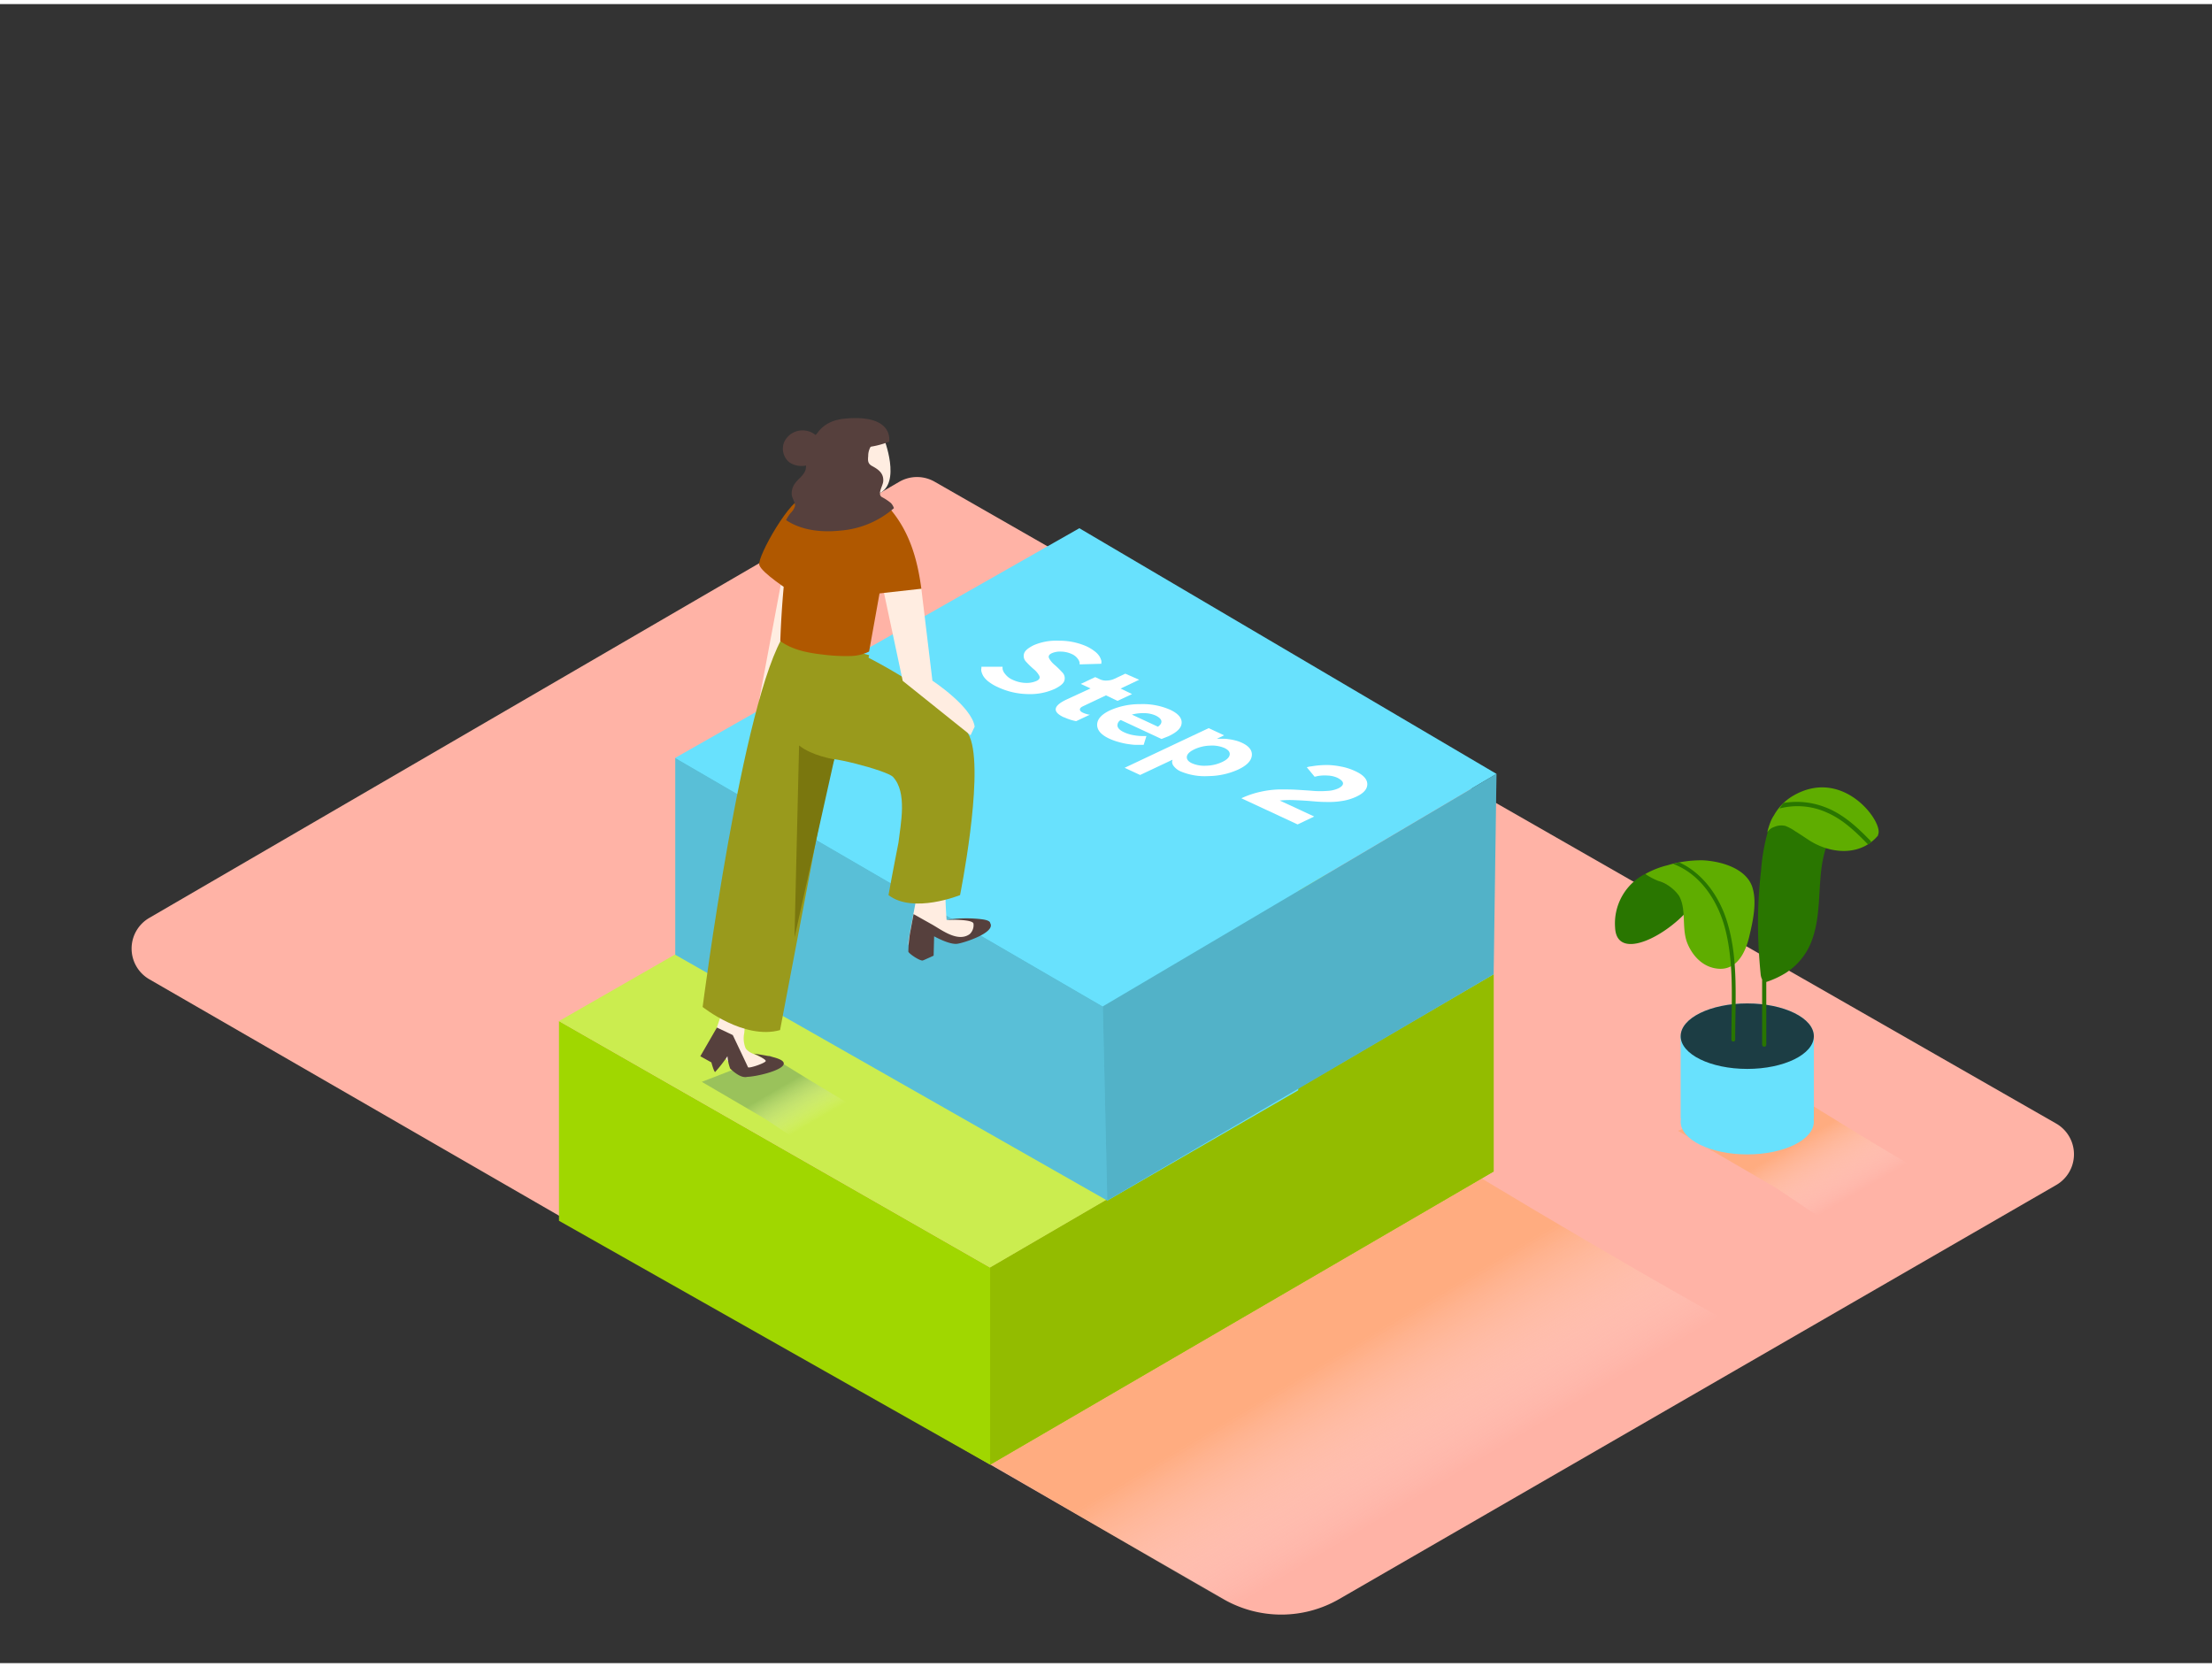 <svg xmlns="http://www.w3.org/2000/svg" xmlns:xlink="http://www.w3.org/1999/xlink" viewBox="0 0 400 300" width="406" height="306" class="illustration styles_illustrationTablet__1DWOa"><rect x="0" y="0" width="400" height="300" fill="#333333" stroke="none"/><defs><linearGradient id="linear-gradient" x1="257.08" y1="269.65" x2="241.68" y2="243.84" gradientUnits="userSpaceOnUse"><stop offset="0" stop-color="#fff" stop-opacity="0"></stop><stop offset="0.99" stop-color="#ffa86a"></stop></linearGradient><linearGradient id="linear-gradient-2" x1="144.69" y1="203.56" x2="140.39" y2="196.18" gradientUnits="userSpaceOnUse"><stop offset="0" stop-color="#fff" stop-opacity="0"></stop><stop offset="0.99" stop-color="#7daa63"></stop></linearGradient><linearGradient id="linear-gradient-3" x1="331.59" y1="217.48" x2="324.76" y2="205.77" xlink:href="#linear-gradient"></linearGradient></defs><title>151-160</title><g style="isolation: isolate;"><g id="Layer_2" data-name="Layer 2"><path d="M27,165.24,162.62,86.38a6.41,6.41,0,0,1,6.41,0L371.82,202.43a6.41,6.41,0,0,1,0,11.12L242.16,288.42a20.93,20.93,0,0,1-20.93,0L27,176.34A6.41,6.41,0,0,1,27,165.24Z" fill="#ffb3a6"></path><path d="M235.45,295.82c35.88-23.7,56.62-26,90-50.55-21.15-11-57.08-32.47-70.13-40.63l-88.95,51.95,67.39,39.25Z" opacity="0.63" fill="url(#linear-gradient)" style="mix-blend-mode: multiply;"></path><polygon points="101.08 220.01 179.05 264.12 270.1 211.1 270.1 175.45 179.05 228.47 101.08 183.9 101.08 220.01" fill="#a0d700"></polygon><polygon points="101.08 183.9 193.87 130.67 270.1 175.45 179.05 228.47 101.08 183.9" fill="#cbed4f"></polygon><polygon points="179.05 228.47 179.05 264.12 270.1 211.1 270.1 175.45 179.05 228.47" fill="#93bc00"></polygon><polyline points="122.11 136.3 122.11 171.91 200.23 216.36 234.76 196.42 234.76 160.37" fill="#68e1fd"></polyline><polygon points="199.43 181.24 200.23 216.36 270.1 175.45 270.61 139.2 199.43 181.24" fill="#68e1fd"></polygon><polyline points="122.11 136.3 122.11 171.91 200.23 216.36 200.23 216.36 199.43 181.24" opacity="0.15"></polyline><polygon points="199.43 181.24 270.61 139.2 195.18 94.78 122.11 136.3 199.43 181.24" fill="#68e1fd"></polygon><polygon points="199.43 181.24 200.23 216.36 270.1 175.45 270.61 139.2 199.43 181.24" opacity="0.21"></polygon><path d="M206,122.18l-3.36,1.59,2.07,1L202.09,126,200,125l-4.22,2c-.33.16-.5.35-.5.56s.18.41.55.58a4.1,4.1,0,0,0,.59.22,4,4,0,0,0,.51.13l.17,0-2.5,1.18a9.35,9.35,0,0,1-2.14-.69l-.06,0q-3.21-1.49.47-3.23l4.33-2-1.76-.82,2.61-1.23.93.43a2.58,2.58,0,0,0,1.21.19,3.44,3.44,0,0,0,1.35-.32l1.95-.92Z" fill="#fff"></path><path d="M211.33,132.38l-1.29.51-7.37-3.43a1.08,1.08,0,0,0-.59,1.1c.08.41.48.79,1.22,1.13a6.83,6.83,0,0,0,1.79.53,8.59,8.59,0,0,0,1.6.14l.62,0-.5,1.59h-.38l-1,0c-.49,0-1-.08-1.45-.14a13.23,13.23,0,0,1-1.65-.36,10.78,10.78,0,0,1-1.73-.62c-1.49-.69-2.22-1.54-2.2-2.54s.8-1.86,2.33-2.58a13.16,13.16,0,0,1,5.47-1.12,12.31,12.31,0,0,1,5.37,1c1.45.67,2.16,1.48,2.11,2.4S212.84,131.66,211.33,132.38Zm-6.61-3.88,4.67,2.17c.46-.32.67-.66.63-1s-.37-.68-1-1a5.16,5.16,0,0,0-2.06-.45,7.93,7.93,0,0,0-2.29.26" fill="#fff"></path><path d="M196.4,116.1a7.6,7.6,0,0,1,1.51.9,3.73,3.73,0,0,1,.86.87,3,3,0,0,1,.34.72.94.94,0,0,1,.05.51l0,.19-3.93.11c0-.09,0-.2,0-.33a1.74,1.74,0,0,0-.35-.7,2.57,2.57,0,0,0-1.07-.84,4.8,4.8,0,0,0-1.92-.44,3.73,3.73,0,0,0-1.69.29c-.51.24-.67.55-.49.92a4.09,4.09,0,0,0,1,1.19,16.34,16.34,0,0,1,1.36,1.33,1.49,1.49,0,0,1,.41,1.5c-.16.54-.73,1-1.74,1.51a10.88,10.88,0,0,1-4.9.94,13.22,13.22,0,0,1-5.38-1.25,8.18,8.18,0,0,1-1.7-1,3.88,3.88,0,0,1-.94-1,3.18,3.18,0,0,1-.35-.85,1.29,1.29,0,0,1,0-.6l0-.24,3.83,0a3,3,0,0,0,0,.39,1.9,1.9,0,0,0,.43.88,3.39,3.39,0,0,0,1.4,1.09,5.89,5.89,0,0,0,2.31.56,4.45,4.45,0,0,0,2-.36c.51-.24.67-.55.5-.92a4.05,4.05,0,0,0-1-1.2,14.24,14.24,0,0,1-1.37-1.33,1.48,1.48,0,0,1-.39-1.49c.16-.54.73-1,1.73-1.51a10.27,10.27,0,0,1,4.56-.82A12.07,12.07,0,0,1,196.4,116.1Z" fill="#fff"></path><path d="M245,138.67q2.22,1,2.25,2.36t-2,2.3a9.39,9.39,0,0,1-2.57.77,15,15,0,0,1-2.86.18c-1,0-1.89-.08-2.8-.16s-1.88-.13-2.91-.17a17.92,17.92,0,0,0-2.69.07l6.23,2.89-3,1.43-10.17-4.73a16.32,16.32,0,0,1,3.54-1.19,17.66,17.66,0,0,1,3.43-.41c1,0,2.1,0,3.18.07s2,.12,2.88.2a16,16,0,0,0,2.46,0,5.42,5.42,0,0,0,2-.44c.6-.29.9-.6.89-.93s-.34-.65-1-1a4.79,4.79,0,0,0-1.83-.41,7.27,7.27,0,0,0-1.68.08l-.62.14L236.31,138l.53-.13c.22,0,.67-.11,1.36-.18a16.06,16.06,0,0,1,2-.09,14.12,14.12,0,0,1,2.32.28A10.49,10.49,0,0,1,245,138.67Z" fill="#fff"></path><path d="M226.37,135.89q-.15,1.44-2.47,2.53a13.33,13.33,0,0,1-5.38,1.18,11.25,11.25,0,0,1-5-.84,3.08,3.08,0,0,1-1.25-.94,1.26,1.26,0,0,1-.32-.85l.08-.33-5.86,2.76-2.8-1.3,15.19-7.17,2.8,1.3-1.31.62.28,0H221c.36,0,.72,0,1.07.06a9.38,9.38,0,0,1,1.21.22,6.45,6.45,0,0,1,1.24.42Q226.52,134.46,226.37,135.89Zm-8.21,1.83a7.11,7.11,0,0,0,2.83-.66c.86-.4,1.31-.85,1.38-1.33s-.25-.88-.95-1.21a5.71,5.71,0,0,0-2.59-.43,7.11,7.11,0,0,0-2.83.66c-.85.4-1.32.85-1.38,1.33s.25.89.94,1.21a5.66,5.66,0,0,0,2.59.43" fill="#fff"></path><path d="M144.49,205.66c5.88-3.88,5.23-1.89,10.7-5.91-3.46-1.81-13.85-8.3-16-9.63l-12.28,4.77,11,6.43C138.06,201.33,144.4,205.67,144.49,205.66Z" opacity="0.63" fill="url(#linear-gradient-2)" style="mix-blend-mode: multiply;"></path><polyline points="142.11 100.08 137.28 125.88 151.45 109.66" fill="#ffede1"></polyline><path d="M177.37,165.69c-1.17-.36-6.2-.08-6.2-.08s-.28-4.11-.16-4.3l-5.19-.18s-1.43,7.43-1.54,8.42c-.19,1.82,2,2.62,2.5,2.6a8.9,8.9,0,0,0,1.08-.32,15,15,0,0,1,0-2.87c.07-.43.19-.73.63-.85.79-.21,2.16.35,2.92.58s1.79.58,2.69.84c2.14-.86,4-1.71,4.15-2.11C178.72,166.43,179.16,166.24,177.37,165.69Z" fill="#ffede1"></path><path d="M179.06,166.18,179,166c-.35-.42-1.39-.5-1.88-.56a24.45,24.45,0,0,0-5.91.14s4.74-.15,4.83.71a2.23,2.23,0,0,1-.68,1.88c-2.14,1.53-5-.7-6.79-1.72l-3.37-1.89-.53,2.85a21.42,21.42,0,0,0-.41,3.95c.2.43,2.18,1.75,2.64,1.57s1.93-.86,1.93-.86l.09-3.5s2.79,1.57,4.2,1.35C174.14,169.8,180.1,167.94,179.06,166.18Z" fill="#56403d"></path><path d="M137.24,190.28c-.77-.36-1.92-.7-2.41-1.47a4.71,4.71,0,0,1-.24-2.79q.1-1.33.27-2.65a.44.44,0,0,1-.13-.34,16,16,0,0,1,.24-2.15l-3.59-.73s-2.26,6-2.23,6.74,3,5.78,4.7,6.28,6.75-.52,7.22-1.14l0-.06C139.81,191.43,138.52,190.88,137.24,190.28Z" fill="#ffede1"></path><path d="M132.5,187.33s1.27,6.12,1.92,6.58,8.17-1.1,7.23-2.6c-.6-1-5-1.41-5.37-1.56,0,0,2.23,1,2.19,1.37s-3.09,1.41-3.21,1.12-2.75-5.81-2.75-5.81l-2.87-1.36-3,5.19,2,1.11s.46,1.72.68,1.74a24.2,24.2,0,0,0,2.23-2.86,8.09,8.09,0,0,0,.49,2.24c.27.24,2.48,2.49,3.75,1.08l-1.8-2.5" fill="#56403d"></path><path d="M153.27,130.23c2.32-7.59,2.38-6.24,3.9-12.5l-15.18-4c-7.74,11.6-14.93,67.62-14.93,67.62s7.49,6,14,4.18c0,0,8.77-46.21,8.79-46.26C151.09,136.14,151.14,135.54,153.27,130.23Z" fill="#999a1c"></path><path d="M175.59,133.14c-2.2-7.18-20.62-16-20.62-16l-6.42,19.44c.32-1,11.83,2,12.92,3.16,2.63,2.79,1.4,8.46,1,11.9,0,0-1.1,5.55-1.8,9.48,4.46,3.44,12.94,0,12.94,0S177.79,140.32,175.59,133.14Z" fill="#999a1c"></path><path d="M150.86,136.57s-4.09-.65-6.36-2.51l-.83,34.72Z" fill="#7a770e"></path><path d="M166.61,105.72l2,16.63s7.12,4.67,7.64,8.31l-.74,1.55-12.27-9.83-3.83-18" fill="#ffede1"></path><path d="M166.61,105.72c-.76-5.65-2.28-10.86-6.34-15.21a14.55,14.55,0,0,0-2.88-2.2L155.13,107Z" fill="#b05800"></path><path d="M145.63,89.06c-2.64,0-8.71,10.9-8.33,12.34s5.71,4.84,5.71,4.84" fill="#b05800"></path><path d="M160,91.44h-.59c-3.05,0-6.42-4.14-6.42-4.14s-1.1-9.5-6.51-1.85c-4,5.72-5.1,21.9-5.38,29.73,2.17,1.6,5,2.14,7.64,2.44a32.44,32.44,0,0,0,5.29.26,7.85,7.85,0,0,0,3.13-.8l2.27-12.65A128.21,128.21,0,0,1,160,91.44Z" fill="#b05800"></path><path d="M159.8,78.44s3.33,8.31-.95,10.1-7.11-2.18-7.36-3.16S152,77.09,159.8,78.44Z" fill="#ffede1"></path><path d="M160.23,77.29a8.58,8.58,0,0,0-7-1.7,10.41,10.41,0,0,0-5.76,2.33,3.52,3.52,0,0,0-1.72-.78,3.66,3.66,0,0,0-3.87,1.9,3.17,3.17,0,0,0,.87,3.83,4,4,0,0,0,3,.57c0,.06,0,.12,0,.19,0,1.5-1.5,2.12-2.17,3.32a3,3,0,0,0-.4,1.83c.08.64.66,1.37.58,2A3,3,0,0,1,143,92a6.62,6.62,0,0,0-.85,1.31c2.8,1.89,6.5,2.25,9.78,1.9a16.69,16.69,0,0,0,9.72-4.06,2.47,2.47,0,0,0-.54-.92,9.23,9.23,0,0,0-1.67-1.1c-.83-.59.23-2,.28-2.87.09-1.43-.89-2.12-2-2.72-.81-.43-.8-1-.72-1.83a3.28,3.28,0,0,1,.61-1.93,1.11,1.11,0,0,0,.75-.08,6.09,6.09,0,0,1,1.47-.48,1,1,0,0,0,.73-1.19A.83.83,0,0,0,160.23,77.29Z" fill="#56403d"></path><path d="M156.79,80.13a16,16,0,0,0,4-1c0-.13.89-5-8-4.17S147,86.68,147,86.68" fill="#56403d"></path><path d="M331.27,220.82c9.33-6.16,8.3-3,17-9.37-5.5-2.86-22-13.16-25.37-15.28l-19.48,7.57,17.52,10.2C321.06,213.94,331.12,220.82,331.27,220.82Z" opacity="0.63" fill="url(#linear-gradient-3)" style="mix-blend-mode: multiply;"></path><polyline points="303.92 186.63 303.92 201.51 328 201.51 328 186.63" fill="#68e1fd"></polyline><ellipse cx="315.96" cy="186.63" rx="12.04" ry="5.92" fill="#68e1fd"></ellipse><ellipse cx="315.96" cy="186.63" rx="12.04" ry="5.92" opacity="0.73"></ellipse><ellipse cx="315.96" cy="202.09" rx="12.04" ry="5.92" fill="#68e1fd"></ellipse><path d="M329.44,152c-2.54-1-6.06-4.5-9.13-4.39a36,36,0,0,0-1.86,9.13,82.89,82.89,0,0,0-.35,15.25q.11,1.7.28,3.39a2.7,2.7,0,0,0,.27,1q0,5.89,0,11.78a.37.37,0,0,0,.75,0q0-5.67,0-11.33a16.7,16.7,0,0,0,3.45-1.59,11.73,11.73,0,0,0,4.85-6.09c1.94-5.41.72-11.45,2.56-16.8C330,152.24,329.71,152.14,329.44,152Z" fill="#297600"></path><path d="M324.23,143.17a9.43,9.43,0,0,0-3.44,3.52,5.9,5.9,0,0,0-.54,1l-.1.23h0a15.74,15.74,0,0,0-.58,1.87,2.33,2.33,0,0,1,1.28-1,3.18,3.18,0,0,1,2-.18,8.42,8.42,0,0,1,1.84,1c.86.52,1.69,1.1,2.53,1.64,4,2.53,9.3,2.79,12.38-.9,0-.15.08-.29.1-.44C340.17,147.39,333.05,138,324.23,143.17Z" fill="#5fad00"></path><path d="M337.85,151.93l.5-.33a.34.34,0,0,0-.1-.29c-2.41-2.48-5-4.9-8.3-6.12a14.21,14.21,0,0,0-7.41-.73c-.27.31-.51.64-.75,1a12.87,12.87,0,0,1,8.52.71c2.91,1.24,5.23,3.47,7.41,5.71A.36.36,0,0,0,337.85,151.93Z" fill="#297600"></path><path d="M297.44,157.32a10.05,10.05,0,0,0-5.38,9.64c.28,7.1,12,.17,15.1-5.83s3.59,2.56,3.59,2.56" fill="#297600"></path><path d="M308,154.83a21.19,21.19,0,0,0-6.49.9,15.76,15.76,0,0,0-4,1.58,13,13,0,0,0,2.34,1.24,7.11,7.11,0,0,1,3.78,2.71,5.4,5.4,0,0,1,.45,1.07c.71,2.34.1,5.17,1.06,7.52s2.92,4.42,5.69,4.59c3.3.2,4.81-3,5.46-5.71s1.54-6.48.5-9.3C315.5,156.17,311.09,155,308,154.83Z" fill="#5fad00"></path><path d="M312.31,165.92c-1.38-4.49-4.32-8.72-8.61-10.7h-.16l-.2.06-.78.2c5,1.86,8.14,6.79,9.43,11.83,1.64,6.45,1.09,13.43,1.1,20a.35.35,0,0,0,.69,0C313.76,180.3,314.42,172.74,312.31,165.92Z" fill="#297600"></path></g></g></svg>